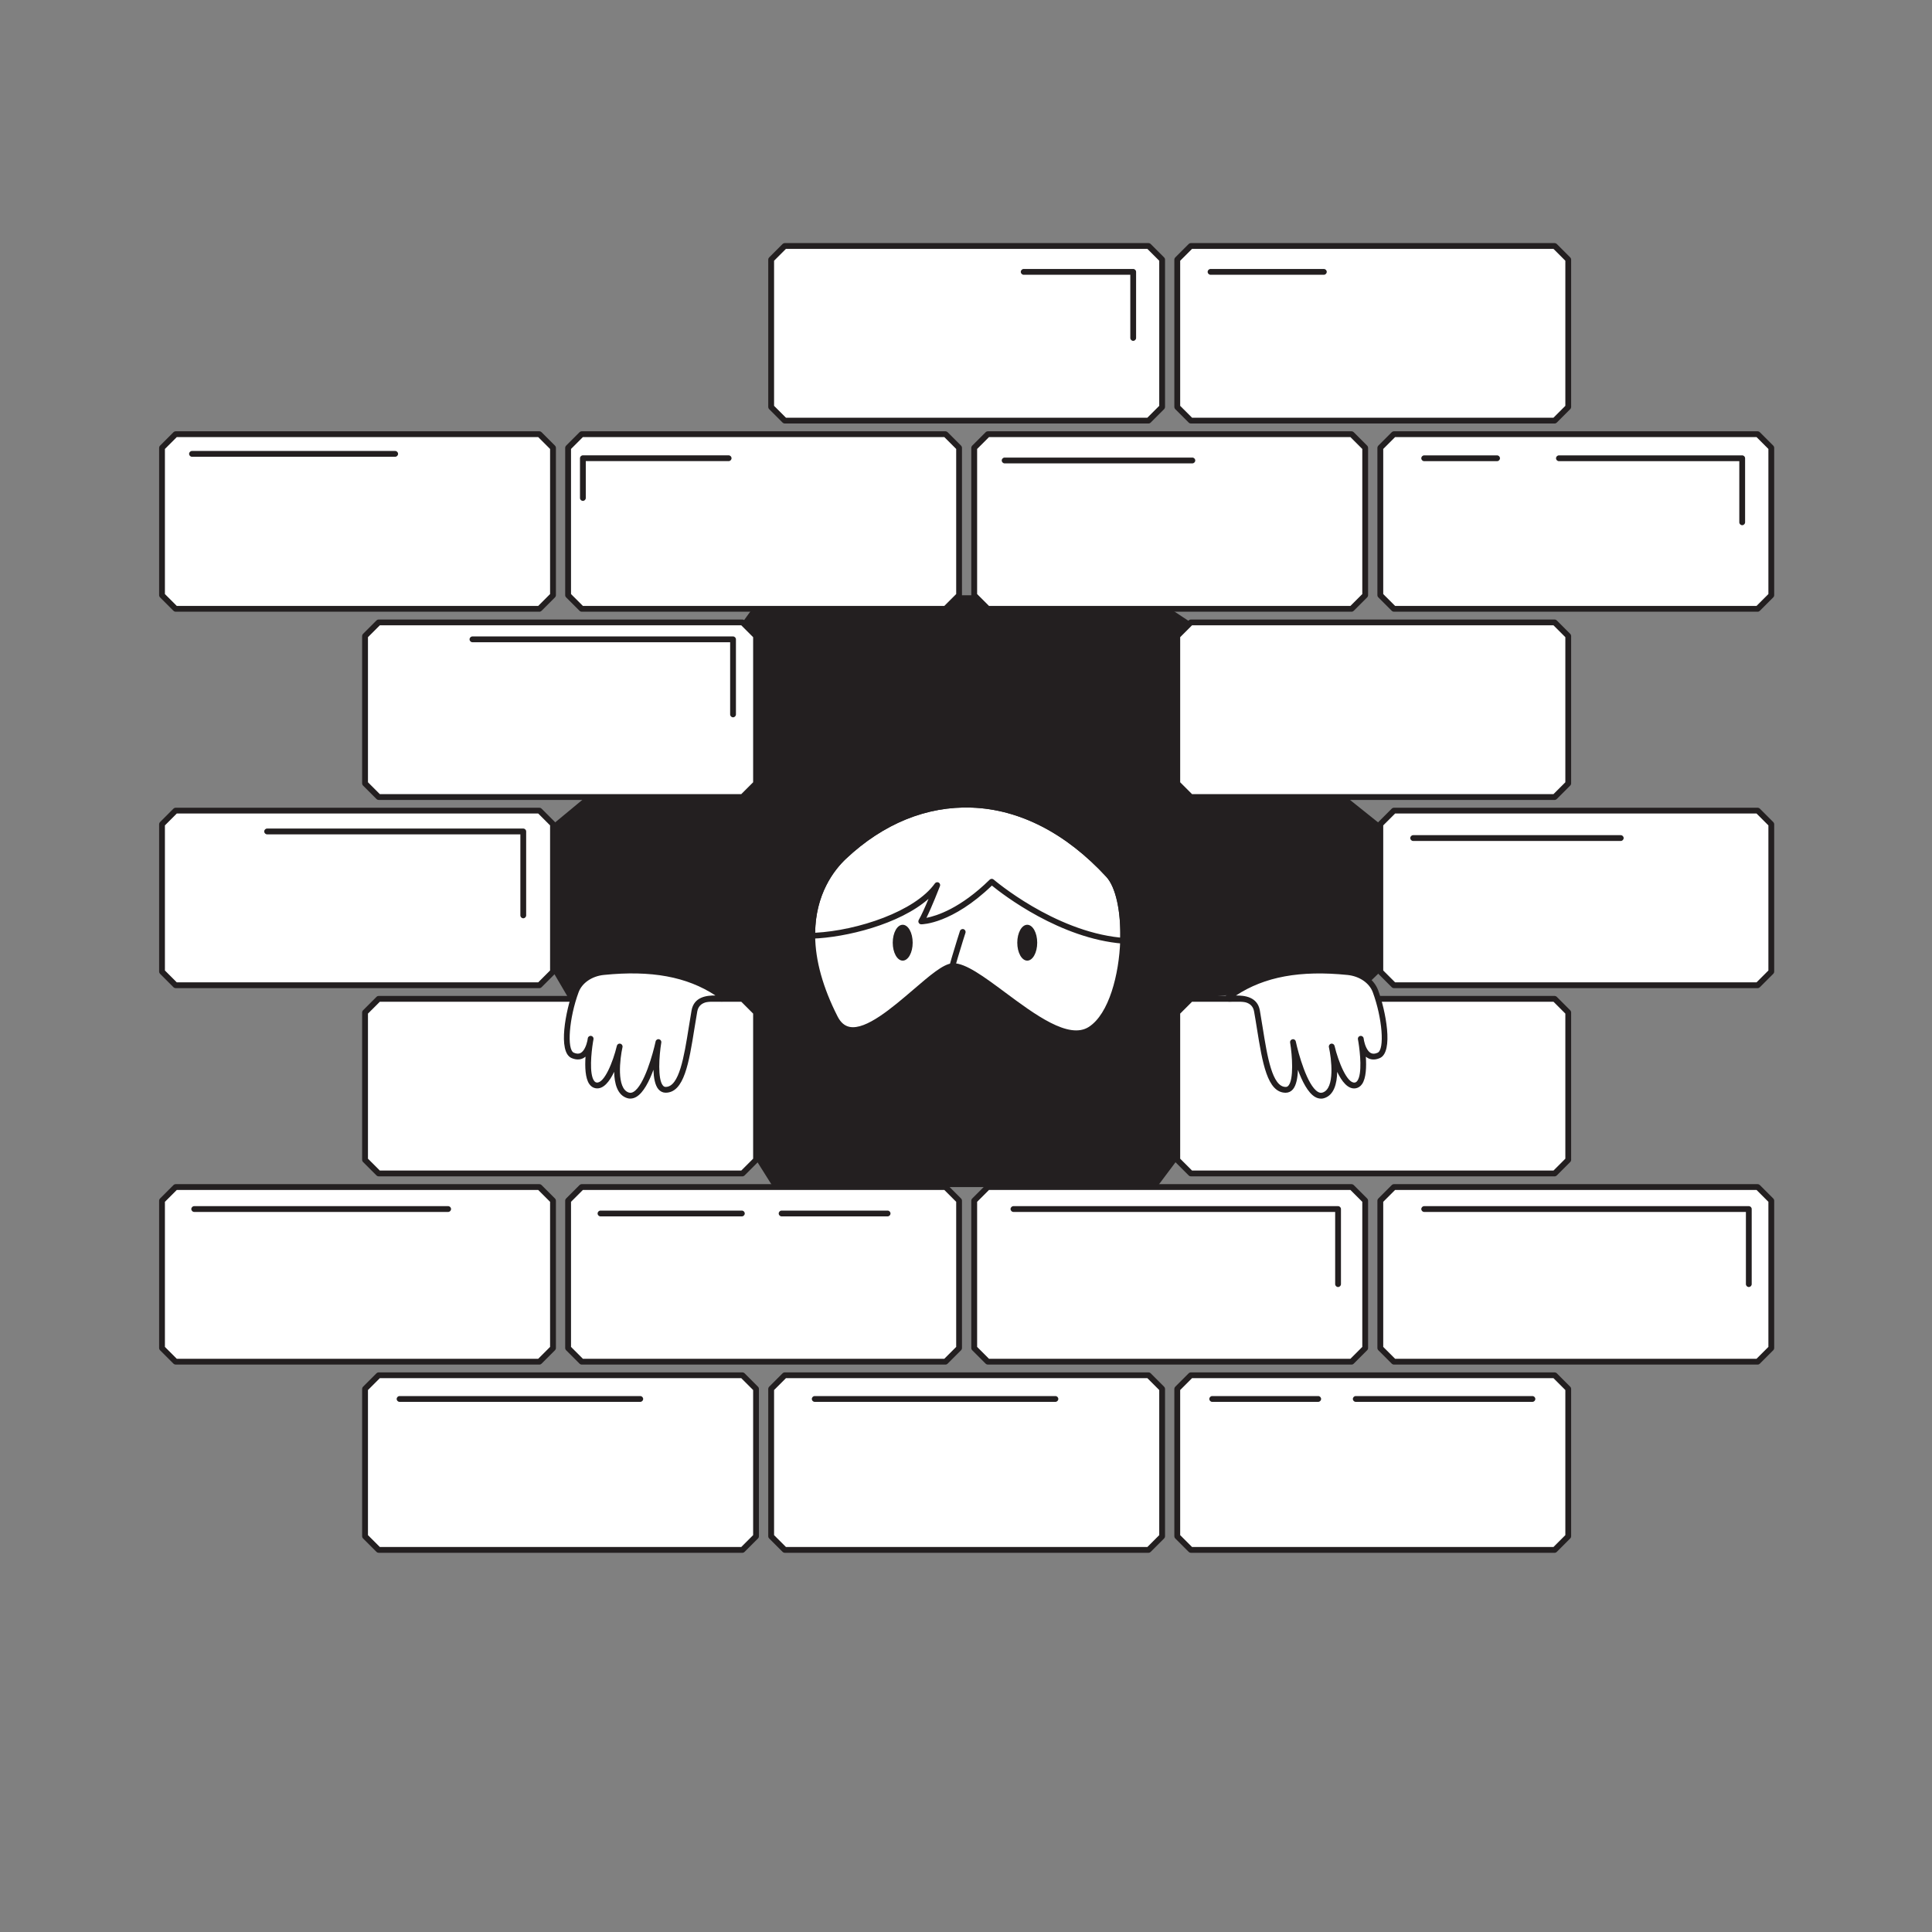 <svg transform="scale(1)" id="_0717_Hack_3" data-name="0717_Hack 3" xmlns="http://www.w3.org/2000/svg" viewBox="0 0 500 500" class="show_show__wrapper__graphic__5Waiy "><rect x="0" y="0" width="500" height="500" fill="#808080" stroke="none"/><title>React</title><defs><style>
      .cls-1 {
        fill: #fff;
      }

      .cls-1, .cls-2 {
        stroke-width: 0px;
      }

      .cls-2 {
        fill: #231f20;
      }
    </style></defs><g id="Bricks"><polygon class="cls-2" points="143.11 213.3 150.85 206.89 192.15 206.27 195.66 202.76 195.66 164.59 192.15 161.08 194.56 157.74 244.7 157.56 248.21 154.05 252.13 154.05 255.64 157.56 303.15 157.74 308.19 161.08 304.68 164.59 304.68 202.76 308.19 206.27 348.87 206.61 357.23 213.3 357.23 251.47 354.87 253.75 308.19 258.5 304.68 262.01 304.68 300.18 299.43 307.19 255.64 307.21 244.7 307.21 199.71 306.62 195.66 300.18 195.66 262.01 192.15 258.5 147.13 258.33 143.11 251.47 143.11 213.3"></polygon><g><g><path class="cls-1" d="M297.25,108.85h-94.17l-3.51-3.51v-38.17l3.51-3.51h94.17l3.51,3.51v38.17l-3.51,3.51Z"></path><path class="cls-2" d="M297.25,109.6h-94.17c-.2,0-.39-.08-.53-.22l-3.51-3.51c-.14-.14-.22-.33-.22-.53v-38.17c0-.2.08-.39.22-.53l3.51-3.51c.14-.14.33-.22.53-.22h94.17c.2,0,.39.08.53.22l3.51,3.51c.14.14.22.33.22.53v38.17c0,.2-.08.39-.22.53l-3.51,3.51c-.14.14-.33.22-.53.22ZM203.4,108.1h93.54l3.07-3.07v-37.55l-3.07-3.07h-93.54l-3.07,3.07v37.55l3.07,3.07Z"></path></g><g><path class="cls-1" d="M402.35,108.85h-94.17l-3.51-3.51v-38.17l3.51-3.51h94.17l3.51,3.51v38.17l-3.51,3.51Z"></path><path class="cls-2" d="M402.35,109.6h-94.17c-.2,0-.39-.08-.53-.22l-3.51-3.51c-.14-.14-.22-.33-.22-.53v-38.17c0-.2.08-.39.22-.53l3.51-3.51c.14-.14.33-.22.53-.22h94.17c.2,0,.39.08.53.22l3.51,3.51c.14.14.22.33.22.53v38.17c0,.2-.08.39-.22.53l-3.51,3.51c-.14.14-.33.22-.53.22ZM308.5,108.1h93.54l3.07-3.07v-37.55l-3.07-3.07h-93.54l-3.07,3.07v37.55l3.07,3.07Z"></path></g><g><path class="cls-1" d="M139.6,157.56H45.44l-3.51-3.51v-38.17l3.51-3.51h94.17l3.51,3.51v38.17l-3.51,3.51Z"></path><path class="cls-2" d="M139.6,158.31H45.44c-.2,0-.39-.08-.53-.22l-3.51-3.51c-.14-.14-.22-.33-.22-.53v-38.17c0-.2.08-.39.22-.53l3.51-3.51c.14-.14.33-.22.53-.22h94.17c.2,0,.39.08.53.22l3.51,3.51c.14.14.22.33.22.53v38.17c0,.2-.08.39-.22.53l-3.51,3.51c-.14.14-.33.22-.53.22ZM45.75,156.81h93.54l3.07-3.07v-37.55l-3.07-3.07H45.75l-3.07,3.07v37.55l3.07,3.07Z"></path></g><g><path class="cls-1" d="M244.7,157.56h-94.17l-3.51-3.51v-38.17l3.51-3.51h94.17l3.51,3.51v38.17l-3.51,3.51Z"></path><path class="cls-2" d="M244.7,158.31h-94.17c-.2,0-.39-.08-.53-.22l-3.51-3.51c-.14-.14-.22-.33-.22-.53v-38.17c0-.2.08-.39.22-.53l3.51-3.51c.14-.14.33-.22.53-.22h94.17c.2,0,.39.08.53.22l3.51,3.51c.14.14.22.33.22.53v38.17c0,.2-.08.39-.22.53l-3.51,3.51c-.14.14-.33.22-.53.22ZM150.85,156.81h93.54l3.07-3.07v-37.55l-3.07-3.07h-93.54l-3.07,3.07v37.55l3.07,3.07Z"></path></g><g><path class="cls-1" d="M349.8,157.56h-94.17l-3.51-3.51v-38.17l3.51-3.51h94.17l3.51,3.51v38.17l-3.51,3.51Z"></path><path class="cls-2" d="M349.8,158.31h-94.17c-.2,0-.39-.08-.53-.22l-3.51-3.51c-.14-.14-.22-.33-.22-.53v-38.17c0-.2.08-.39.22-.53l3.51-3.51c.14-.14.33-.22.53-.22h94.17c.2,0,.39.08.53.22l3.51,3.51c.14.14.22.33.22.53v38.17c0,.2-.08.39-.22.53l-3.51,3.51c-.14.14-.33.22-.53.22ZM255.95,156.81h93.54l3.07-3.07v-37.55l-3.07-3.07h-93.54l-3.07,3.07v37.55l3.07,3.07Z"></path></g><g><path class="cls-1" d="M454.9,157.56h-94.17l-3.51-3.51v-38.17l3.51-3.51h94.17l3.51,3.51v38.17l-3.51,3.51Z"></path><path class="cls-2" d="M454.9,158.31h-94.17c-.2,0-.39-.08-.53-.22l-3.51-3.51c-.14-.14-.22-.33-.22-.53v-38.17c0-.2.08-.39.22-.53l3.51-3.51c.14-.14.33-.22.53-.22h94.17c.2,0,.39.08.53.22l3.51,3.51c.14.14.22.33.22.53v38.17c0,.2-.08.39-.22.53l-3.51,3.51c-.14.14-.33.22-.53.22ZM361.05,156.81h93.54l3.07-3.07v-37.55l-3.07-3.07h-93.54l-3.07,3.07v37.55l3.07,3.07Z"></path></g><g><path class="cls-1" d="M192.15,206.27h-94.17l-3.51-3.51v-38.17l3.51-3.51h94.17l3.51,3.51v38.17l-3.51,3.51Z"></path><path class="cls-2" d="M192.15,207.02h-94.17c-.2,0-.39-.08-.53-.22l-3.51-3.51c-.14-.14-.22-.33-.22-.53v-38.17c0-.2.08-.39.22-.53l3.51-3.51c.14-.14.33-.22.53-.22h94.17c.2,0,.39.08.53.22l3.51,3.51c.14.14.22.33.22.53v38.17c0,.2-.08.39-.22.53l-3.51,3.51c-.14.14-.33.22-.53.22ZM98.3,205.52h93.54l3.07-3.07v-37.55l-3.07-3.07h-93.54l-3.07,3.07v37.55l3.07,3.07Z"></path></g><g><path class="cls-1" d="M402.35,206.27h-94.17l-3.51-3.51v-38.17l3.51-3.51h94.17l3.51,3.51v38.17l-3.51,3.51Z"></path><path class="cls-2" d="M402.35,207.02h-94.17c-.2,0-.39-.08-.53-.22l-3.51-3.51c-.14-.14-.22-.33-.22-.53v-38.17c0-.2.08-.39.22-.53l3.51-3.51c.14-.14.33-.22.53-.22h94.17c.2,0,.39.08.53.22l3.51,3.51c.14.14.22.33.22.53v38.17c0,.2-.08.39-.22.53l-3.51,3.51c-.14.14-.33.22-.53.22ZM308.5,205.52h93.54l3.07-3.07v-37.55l-3.07-3.07h-93.54l-3.07,3.07v37.55l3.07,3.07Z"></path></g><g><path class="cls-1" d="M139.6,254.98H45.44l-3.51-3.51v-38.17l3.51-3.51h94.17l3.51,3.51v38.17l-3.51,3.51Z"></path><path class="cls-2" d="M139.6,255.73H45.44c-.2,0-.39-.08-.53-.22l-3.51-3.51c-.14-.14-.22-.33-.22-.53v-38.17c0-.2.08-.39.22-.53l3.51-3.51c.14-.14.33-.22.53-.22h94.17c.2,0,.39.08.53.22l3.51,3.51c.14.14.22.33.22.53v38.17c0,.2-.08.39-.22.53l-3.51,3.51c-.14.14-.33.22-.53.22ZM45.75,254.23h93.54l3.07-3.07v-37.55l-3.07-3.07H45.75l-3.07,3.07v37.55l3.07,3.07Z"></path></g><g><path class="cls-1" d="M454.9,254.98h-94.17l-3.51-3.51v-38.17l3.51-3.51h94.17l3.51,3.51v38.17l-3.51,3.51Z"></path><path class="cls-2" d="M454.9,255.73h-94.17c-.2,0-.39-.08-.53-.22l-3.51-3.51c-.14-.14-.22-.33-.22-.53v-38.17c0-.2.08-.39.22-.53l3.51-3.51c.14-.14.33-.22.53-.22h94.17c.2,0,.39.08.53.22l3.51,3.51c.14.14.22.33.22.53v38.17c0,.2-.08.39-.22.53l-3.51,3.51c-.14.14-.33.22-.53.22ZM361.05,254.23h93.54l3.07-3.07v-37.55l-3.07-3.07h-93.54l-3.07,3.07v37.55l3.07,3.07Z"></path></g><g><path class="cls-1" d="M192.15,303.69h-94.17l-3.51-3.51v-38.17l3.51-3.51h94.17l3.51,3.51v38.17l-3.51,3.51Z"></path><path class="cls-2" d="M192.15,304.44h-94.17c-.2,0-.39-.08-.53-.22l-3.51-3.51c-.14-.14-.22-.33-.22-.53v-38.17c0-.2.08-.39.22-.53l3.51-3.51c.14-.14.33-.22.53-.22h94.17c.2,0,.39.08.53.22l3.51,3.51c.14.14.22.33.22.53v38.17c0,.2-.08.39-.22.53l-3.51,3.51c-.14.14-.33.22-.53.22ZM98.3,302.94h93.54l3.07-3.07v-37.55l-3.07-3.07h-93.54l-3.07,3.07v37.55l3.07,3.07Z"></path></g><g><path class="cls-1" d="M402.35,303.69h-94.17l-3.51-3.51v-38.17l3.51-3.51h94.17l3.51,3.51v38.17l-3.51,3.51Z"></path><path class="cls-2" d="M402.35,304.44h-94.17c-.2,0-.39-.08-.53-.22l-3.51-3.51c-.14-.14-.22-.33-.22-.53v-38.17c0-.2.08-.39.22-.53l3.51-3.51c.14-.14.33-.22.53-.22h94.17c.2,0,.39.08.53.22l3.51,3.51c.14.14.22.33.22.53v38.17c0,.2-.08.39-.22.53l-3.51,3.51c-.14.14-.33.22-.53.22ZM308.5,302.94h93.54l3.07-3.07v-37.55l-3.07-3.07h-93.54l-3.07,3.07v37.55l3.07,3.07Z"></path></g><g><path class="cls-1" d="M139.6,352.4H45.44l-3.51-3.51v-38.17l3.51-3.51h94.17l3.51,3.51v38.17l-3.51,3.51Z"></path><path class="cls-2" d="M139.6,353.15H45.44c-.2,0-.39-.08-.53-.22l-3.51-3.51c-.14-.14-.22-.33-.22-.53v-38.17c0-.2.08-.39.22-.53l3.51-3.51c.14-.14.33-.22.53-.22h94.17c.2,0,.39.08.53.22l3.51,3.51c.14.14.22.33.22.53v38.17c0,.2-.08.39-.22.53l-3.51,3.51c-.14.14-.33.22-.53.22ZM45.75,351.65h93.54l3.07-3.07v-37.55l-3.07-3.07H45.75l-3.07,3.07v37.55l3.07,3.07Z"></path></g><g><path class="cls-1" d="M244.7,352.4h-94.17l-3.51-3.51v-38.17l3.51-3.51h94.17l3.51,3.51v38.17l-3.51,3.51Z"></path><path class="cls-2" d="M244.7,353.15h-94.17c-.2,0-.39-.08-.53-.22l-3.51-3.51c-.14-.14-.22-.33-.22-.53v-38.17c0-.2.08-.39.22-.53l3.51-3.51c.14-.14.33-.22.53-.22h94.17c.2,0,.39.08.53.22l3.51,3.51c.14.14.22.33.22.53v38.17c0,.2-.08.39-.22.53l-3.51,3.51c-.14.14-.33.22-.53.22ZM150.85,351.65h93.54l3.07-3.07v-37.55l-3.07-3.07h-93.54l-3.07,3.07v37.55l3.07,3.07Z"></path></g><g><path class="cls-1" d="M349.8,352.4h-94.17l-3.51-3.51v-38.17l3.51-3.51h94.17l3.51,3.51v38.17l-3.51,3.51Z"></path><path class="cls-2" d="M349.8,353.15h-94.17c-.2,0-.39-.08-.53-.22l-3.51-3.51c-.14-.14-.22-.33-.22-.53v-38.17c0-.2.08-.39.22-.53l3.51-3.51c.14-.14.33-.22.53-.22h94.17c.2,0,.39.08.53.22l3.51,3.51c.14.14.22.33.22.53v38.17c0,.2-.08.39-.22.53l-3.51,3.51c-.14.14-.33.22-.53.22ZM255.95,351.65h93.54l3.07-3.07v-37.55l-3.07-3.07h-93.54l-3.07,3.07v37.55l3.07,3.07Z"></path></g><g><path class="cls-1" d="M454.9,352.4h-94.17l-3.51-3.51v-38.17l3.51-3.51h94.17l3.51,3.51v38.17l-3.51,3.51Z"></path><path class="cls-2" d="M454.9,353.15h-94.17c-.2,0-.39-.08-.53-.22l-3.51-3.51c-.14-.14-.22-.33-.22-.53v-38.17c0-.2.08-.39.22-.53l3.51-3.51c.14-.14.33-.22.53-.22h94.17c.2,0,.39.08.53.22l3.51,3.51c.14.14.22.33.22.53v38.17c0,.2-.08.39-.22.53l-3.51,3.51c-.14.14-.33.22-.53.22ZM361.05,351.65h93.54l3.07-3.07v-37.55l-3.07-3.07h-93.54l-3.07,3.07v37.55l3.07,3.07Z"></path></g><g><path class="cls-1" d="M192.15,401.11h-94.17l-3.51-3.51v-38.17l3.51-3.51h94.17l3.51,3.51v38.17l-3.51,3.51Z"></path><path class="cls-2" d="M192.15,401.86h-94.17c-.2,0-.39-.08-.53-.22l-3.51-3.51c-.14-.14-.22-.33-.22-.53v-38.17c0-.2.08-.39.22-.53l3.51-3.51c.14-.14.33-.22.53-.22h94.17c.2,0,.39.08.53.22l3.51,3.51c.14.14.22.33.22.53v38.17c0,.2-.08.39-.22.53l-3.51,3.51c-.14.14-.33.22-.53.22ZM98.3,400.36h93.54l3.07-3.07v-37.55l-3.07-3.07h-93.54l-3.07,3.07v37.55l3.07,3.07Z"></path></g><g><path class="cls-1" d="M297.25,401.11h-94.17l-3.51-3.51v-38.17l3.51-3.51h94.17l3.51,3.51v38.17l-3.51,3.51Z"></path><path class="cls-2" d="M297.25,401.86h-94.17c-.2,0-.39-.08-.53-.22l-3.51-3.51c-.14-.14-.22-.33-.22-.53v-38.17c0-.2.08-.39.22-.53l3.51-3.51c.14-.14.33-.22.53-.22h94.17c.2,0,.39.08.53.22l3.51,3.51c.14.14.22.33.22.53v38.17c0,.2-.08.39-.22.53l-3.51,3.51c-.14.14-.33.22-.53.22ZM203.4,400.36h93.54l3.07-3.07v-37.55l-3.07-3.07h-93.54l-3.07,3.07v37.55l3.07,3.07Z"></path></g><g><path class="cls-1" d="M402.35,401.11h-94.17l-3.51-3.51v-38.17l3.51-3.51h94.17l3.51,3.51v38.17l-3.51,3.51Z"></path><path class="cls-2" d="M402.35,401.86h-94.17c-.2,0-.39-.08-.53-.22l-3.51-3.51c-.14-.14-.22-.33-.22-.53v-38.17c0-.2.08-.39.22-.53l3.51-3.51c.14-.14.33-.22.53-.22h94.17c.2,0,.39.08.53.22l3.51,3.51c.14.14.22.33.22.53v38.17c0,.2-.08.39-.22.53l-3.51,3.51c-.14.14-.33.22-.53.22ZM308.5,400.36h93.54l3.07-3.07v-37.55l-3.07-3.07h-93.54l-3.07,3.07v37.55l3.07,3.07Z"></path></g></g><path class="cls-2" d="M102.27,118.21h-52.58c-.41,0-.75-.34-.75-.75s.34-.75.75-.75h52.58c.41,0,.75.34.75.75s-.34.75-.75.75Z"></path><g><polyline class="cls-1" points="150.85 128.88 150.85 118.6 188.56 118.6"></polyline><path class="cls-2" d="M150.85,129.63c-.41,0-.75-.34-.75-.75v-10.29c0-.41.34-.75.75-.75h37.72c.41,0,.75.34.75.75s-.34.75-.75.75h-36.97v9.54c0,.41-.34.75-.75.75Z"></path></g><path class="cls-2" d="M308.58,119.92h-48.58c-.41,0-.75-.34-.75-.75s.34-.75.75-.75h48.58c.41,0,.75.34.75.75s-.34.75-.75.75Z"></path><path class="cls-2" d="M450.88,135.92c-.41,0-.75-.34-.75-.75v-15.82h-46.68c-.41,0-.75-.34-.75-.75s.34-.75.75-.75h47.43c.41,0,.75.34.75.75v16.57c0,.41-.34.75-.75.75Z"></path><path class="cls-2" d="M387.44,119.35h-18.86c-.41,0-.75-.34-.75-.75s.34-.75.75-.75h18.86c.41,0,.75.34.75.75s-.34.75-.75.75Z"></path><path class="cls-2" d="M189.71,185.64c-.41,0-.75-.34-.75-.75v-18.68h-66.69c-.41,0-.75-.34-.75-.75s.34-.75.75-.75h67.44c.41,0,.75.34.75.75v19.43c0,.41-.34.75-.75.75Z"></path><path class="cls-2" d="M419.45,217.64h-53.72c-.41,0-.75-.34-.75-.75s.34-.75.75-.75h53.72c.41,0,.75.34.75.75s-.34.75-.75.75Z"></path><path class="cls-2" d="M135.42,237.65c-.41,0-.75-.34-.75-.75v-20.97h-65.54c-.41,0-.75-.34-.75-.75s.34-.75.75-.75h66.29c.41,0,.75.34.75.75v21.72c0,.41-.34.75-.75.75Z"></path><path class="cls-2" d="M229.71,314.8h-27.43c-.41,0-.75-.34-.75-.75s.34-.75.75-.75h27.43c.41,0,.75.34.75.75s-.34.75-.75.75Z"></path><path class="cls-2" d="M191.99,314.8h-36.58c-.41,0-.75-.34-.75-.75s.34-.75.75-.75h36.58c.41,0,.75.34.75.75s-.34.75-.75.75Z"></path><path class="cls-2" d="M115.99,313.65H50.26c-.41,0-.75-.34-.75-.75s.34-.75.75-.75h65.72c.41,0,.75.34.75.75s-.34.75-.75.75Z"></path><path class="cls-2" d="M346.29,333.08c-.41,0-.75-.34-.75-.75v-18.68h-83.26c-.41,0-.75-.34-.75-.75s.34-.75.75-.75h84.01c.41,0,.75.34.75.75v19.43c0,.41-.34.75-.75.75Z"></path><path class="cls-2" d="M452.59,333.08c-.41,0-.75-.34-.75-.75v-18.68h-83.26c-.41,0-.75-.34-.75-.75s.34-.75.75-.75h84.01c.41,0,.75.34.75.75v19.43c0,.41-.34.75-.75.75Z"></path><path class="cls-2" d="M165.7,362.8h-62.29c-.41,0-.75-.34-.75-.75s.34-.75.75-.75h62.29c.41,0,.75.34.75.75s-.34.75-.75.75Z"></path><path class="cls-2" d="M273.14,362.8h-62.29c-.41,0-.75-.34-.75-.75s.34-.75.75-.75h62.29c.41,0,.75.34.75.75s-.34.75-.75.75Z"></path><path class="cls-2" d="M341.15,362.8h-27.43c-.41,0-.75-.34-.75-.75s.34-.75.75-.75h27.43c.41,0,.75.34.75.75s-.34.75-.75.75Z"></path><path class="cls-2" d="M396.59,362.8h-45.72c-.41,0-.75-.34-.75-.75s.34-.75.75-.75h45.72c.41,0,.75.34.75.75s-.34.75-.75.75Z"></path><path class="cls-2" d="M342.61,71.11h-29.32c-.41,0-.75-.34-.75-.75s.34-.75.75-.75h29.32c.41,0,.75.34.75.75s-.34.75-.75.75Z"></path><g><polyline class="cls-1" points="293.27 87.46 293.27 70.36 264.93 70.36"></polyline><path class="cls-2" d="M293.27,88.21c-.41,0-.75-.34-.75-.75v-16.35h-27.59c-.41,0-.75-.34-.75-.75s.34-.75.75-.75h28.34c.41,0,.75.34.75.75v17.1c0,.41-.34.75-.75.75Z"></path></g></g><g id="Hand"><g><path class="cls-1" d="M156.21,251.58c-3.41.34-6.19,2.32-7.17,4.96-2.14,5.78-3.64,15.37-.84,16.6,3.94,1.72,4.65-4.31,4.65-4.31,0,0-2.16,11.5,1.42,12.07s6.1-10.06,6.1-10.06c0,0-2.51,11.2,2.15,12.63,4.65,1.44,7.88-13.78,7.88-13.78,0,0-2.06,12.35,1.88,12.35,4.86,0,5.71-10.57,7.43-20.39.95-5.44,9.53-2.01,7.16-3.73-7.88-5.74-17.74-7.65-30.66-6.34Z"></path><path class="cls-2" d="M163.15,284.32c-.28,0-.56-.04-.84-.13-2.56-.79-3.3-3.8-3.37-6.8-1.17,2.46-2.77,4.58-4.78,4.25-.66-.11-1.22-.47-1.64-1.08-1.07-1.51-1.16-4.49-.99-7.1-.15.12-.31.23-.47.33-.63.36-1.69.66-3.15.03-3.64-1.59-1.47-12.39.43-17.54,1.09-2.94,4.15-5.08,7.8-5.45h0c13.35-1.35,23.26.71,31.18,6.48.29.21.9.66.67,1.31-.24.66-.9.62-1.9.57-2.48-.13-5.17-.06-5.64,2.59-.25,1.44-.49,2.9-.72,4.33-1.43,8.95-2.67,16.68-7.46,16.68-.73,0-1.37-.31-1.87-.89-.89-1.05-1.22-3-1.29-5.04-1.08,2.95-2.58,5.92-4.41,7-.51.3-1.04.45-1.56.45ZM160.37,270.09c.06,0,.11,0,.17.02.4.09.65.49.56.89-.65,2.93-1.63,10.74,1.64,11.75.4.13.79.07,1.21-.18,2.77-1.63,5.06-9.96,5.72-13.04.08-.4.48-.66.87-.58.4.08.67.46.6.86-.57,3.44-.97,9.49.42,11.12.21.25.43.36.72.36,3.5,0,4.76-7.84,5.97-15.42.23-1.44.47-2.91.72-4.36.62-3.57,3.99-3.91,6.19-3.88-7.4-4.87-16.62-6.56-28.88-5.32-3.08.31-5.65,2.07-6.54,4.48-2.46,6.64-3.1,14.83-1.24,15.65.71.31,1.3.33,1.8.05.95-.54,1.47-2.08,1.7-3.1.06-.34.1-.59.12-.71.07-.4.46-.66.85-.6.4.06.68.43.63.83-.01.1-.05.39-.14.79-.44,2.72-1,8.19.27,9.99.25.36.49.43.66.46,1.97.32,4.27-5.36,5.25-9.49.08-.34.39-.58.73-.58Z"></path></g><g><path class="cls-1" d="M348.81,251.58c3.41.34,6.19,2.32,7.17,4.96,2.14,5.78,3.64,15.37.84,16.6-3.94,1.72-4.65-4.31-4.65-4.31,0,0,2.16,11.5-1.42,12.07s-6.1-10.06-6.1-10.06c0,0,2.51,11.2-2.15,12.63s-7.88-13.78-7.88-13.78c0,0,2.06,12.35-1.88,12.35-4.86,0-5.71-10.57-7.43-20.39-.95-5.44-9.53-2.01-7.16-3.73,7.88-5.74,17.74-7.65,30.66-6.34Z"></path><path class="cls-2" d="M341.87,284.32c-.53,0-1.05-.15-1.56-.45-1.83-1.08-3.33-4.06-4.41-7-.07,2.05-.41,4-1.29,5.04-.49.58-1.14.89-1.87.89-4.78,0-6.02-7.73-7.46-16.68-.23-1.44-.46-2.89-.72-4.33-.46-2.66-3.15-2.73-5.64-2.59-1,.06-1.66.09-1.9-.57-.23-.65.38-1.09.67-1.31,7.92-5.77,17.83-7.83,31.18-6.48h0c3.65.37,6.71,2.51,7.8,5.45,1.91,5.16,4.07,15.95.43,17.54-1.45.63-2.51.33-3.15-.03-.17-.1-.33-.21-.47-.33.17,2.61.08,5.59-.99,7.1-.43.61-.98.97-1.64,1.08-2,.33-3.61-1.8-4.78-4.25-.07,3-.81,6.01-3.37,6.8-.28.09-.56.13-.84.13ZM334.62,268.94c.35,0,.66.24.73.59.65,3.07,2.95,11.41,5.72,13.04.42.25.81.31,1.21.18,3.27-1.01,2.29-8.83,1.64-11.75-.09-.4.16-.8.56-.89.4-.1.8.16.9.56.98,4.14,3.28,9.82,5.25,9.49.16-.03.41-.1.66-.46,1.27-1.8.71-7.27.27-9.99-.09-.4-.12-.69-.14-.79-.05-.4.23-.77.63-.83.39-.06.78.2.85.6.02.12.07.37.12.71.22,1.02.75,2.55,1.7,3.1.5.28,1.08.27,1.8-.05,1.87-.82,1.22-9-1.24-15.65-.89-2.41-3.46-4.16-6.54-4.48h0c-12.25-1.24-21.48.45-28.88,5.32,2.18-.03,5.57.3,6.19,3.88.25,1.45.49,2.91.72,4.36,1.21,7.58,2.47,15.42,5.97,15.42.29,0,.51-.11.72-.36,1.38-1.63.99-7.69.42-11.12-.07-.4.2-.78.6-.86.05,0,.09-.01.14-.01Z"></path></g></g><g id="Head"><g><path class="cls-1" d="M290.65,243.47c-.3,9.39-3.13,19.49-8.46,22.92-9.42,6.07-28.43-16.92-35.72-16.35h-.02c-6.08.53-24.37,25.15-30.37,13.34-4.25-8.34-5.83-15.38-5.88-21.2-.12-10.86,5.06-17.51,8.27-20.52,19.05-17.91,46.1-19.43,68.39,4.76,2.77,3.01,4.03,9.82,3.79,17.05Z"></path><path class="cls-2" d="M278.55,268.16c-5.71,0-12.88-5.33-19.36-10.16-5.14-3.82-10.01-7.43-12.65-7.22-1.87.16-5.44,3.23-9.22,6.47-5.98,5.13-12.75,10.94-17.72,9.96-1.77-.35-3.17-1.53-4.18-3.5-3.9-7.65-5.9-14.9-5.96-21.53-.12-11.28,5.28-18.05,8.51-21.07,9.79-9.2,21.73-14.04,33.6-13.61,12.79.46,25.18,6.82,35.86,18.41,2.76,3,4.25,9.58,3.99,17.58h0c-.27,8.41-2.74,19.62-8.8,23.53-1.23.79-2.6,1.14-4.05,1.14ZM246.72,249.28c3.24,0,7.94,3.5,13.36,7.52,7.75,5.76,16.53,12.3,21.71,8.96,5.22-3.36,7.84-13.63,8.12-22.31h0c.25-7.51-1.13-13.84-3.59-16.52-10.4-11.28-22.43-17.48-34.81-17.92-11.65-.43-22.89,4.15-32.52,13.2-3.05,2.86-8.15,9.26-8.03,19.97.05,6.4,2.01,13.42,5.8,20.87.79,1.56,1.82,2.45,3.13,2.71,4.24.84,11.01-4.96,16.45-9.62,4.31-3.7,7.72-6.63,10.06-6.83.11,0,.22-.01.33-.01Z"></path></g><g><ellipse class="cls-2" cx="233.62" cy="243.97" rx="2.58" ry="4.64"></ellipse><ellipse class="cls-2" cx="265.85" cy="243.97" rx="2.58" ry="4.64"></ellipse></g><path class="cls-2" d="M249.86,265.22s-.06,0-.1,0c-.06,0-6.28-.89-5.65-8.24.34-3.77,4.16-15.53,4.32-16.03.13-.39.55-.61.95-.48.39.13.61.55.48.95-.04.12-3.93,12.1-4.25,15.69-.5,5.93,4.15,6.59,4.35,6.62.41.05.7.43.65.84-.05.38-.37.65-.74.65Z"></path><path class="cls-2" d="M290.65,244.21s-.04,0-.06,0c-16.25-1.3-30.95-12.63-33.89-15.02-10.32,9.91-17.95,10.02-18.28,10.02-.27,0-.52-.14-.65-.38-.13-.23-.13-.52,0-.75.65-1.1,1.64-3.32,2.54-5.47-7.51,6.62-21.4,10.01-30.09,10.31-.2,0-.4-.07-.54-.21-.15-.14-.23-.33-.23-.53-.12-11.28,5.28-18.05,8.51-21.08,9.79-9.2,21.73-14.04,33.6-13.61,12.79.46,25.18,6.82,35.86,18.41,2.76,3,4.25,9.58,3.99,17.58,0,.21-.1.4-.25.54-.14.12-.32.19-.5.19ZM256.66,227.44c.17,0,.35.06.49.18.16.13,15.5,13.28,32.77,15.03.13-7.16-1.24-13.14-3.61-15.72-10.4-11.28-22.43-17.48-34.81-17.92-11.65-.43-22.89,4.15-32.52,13.2-2.98,2.79-7.9,8.95-8.03,19.19,11.1-.59,25.85-5.54,31-12.77.22-.31.63-.4.97-.23.33.18.48.58.34.93-.24.62-2.09,5.36-3.5,8.21,2.61-.5,8.78-2.43,16.38-9.89.15-.14.33-.21.53-.21Z"></path></g></svg>